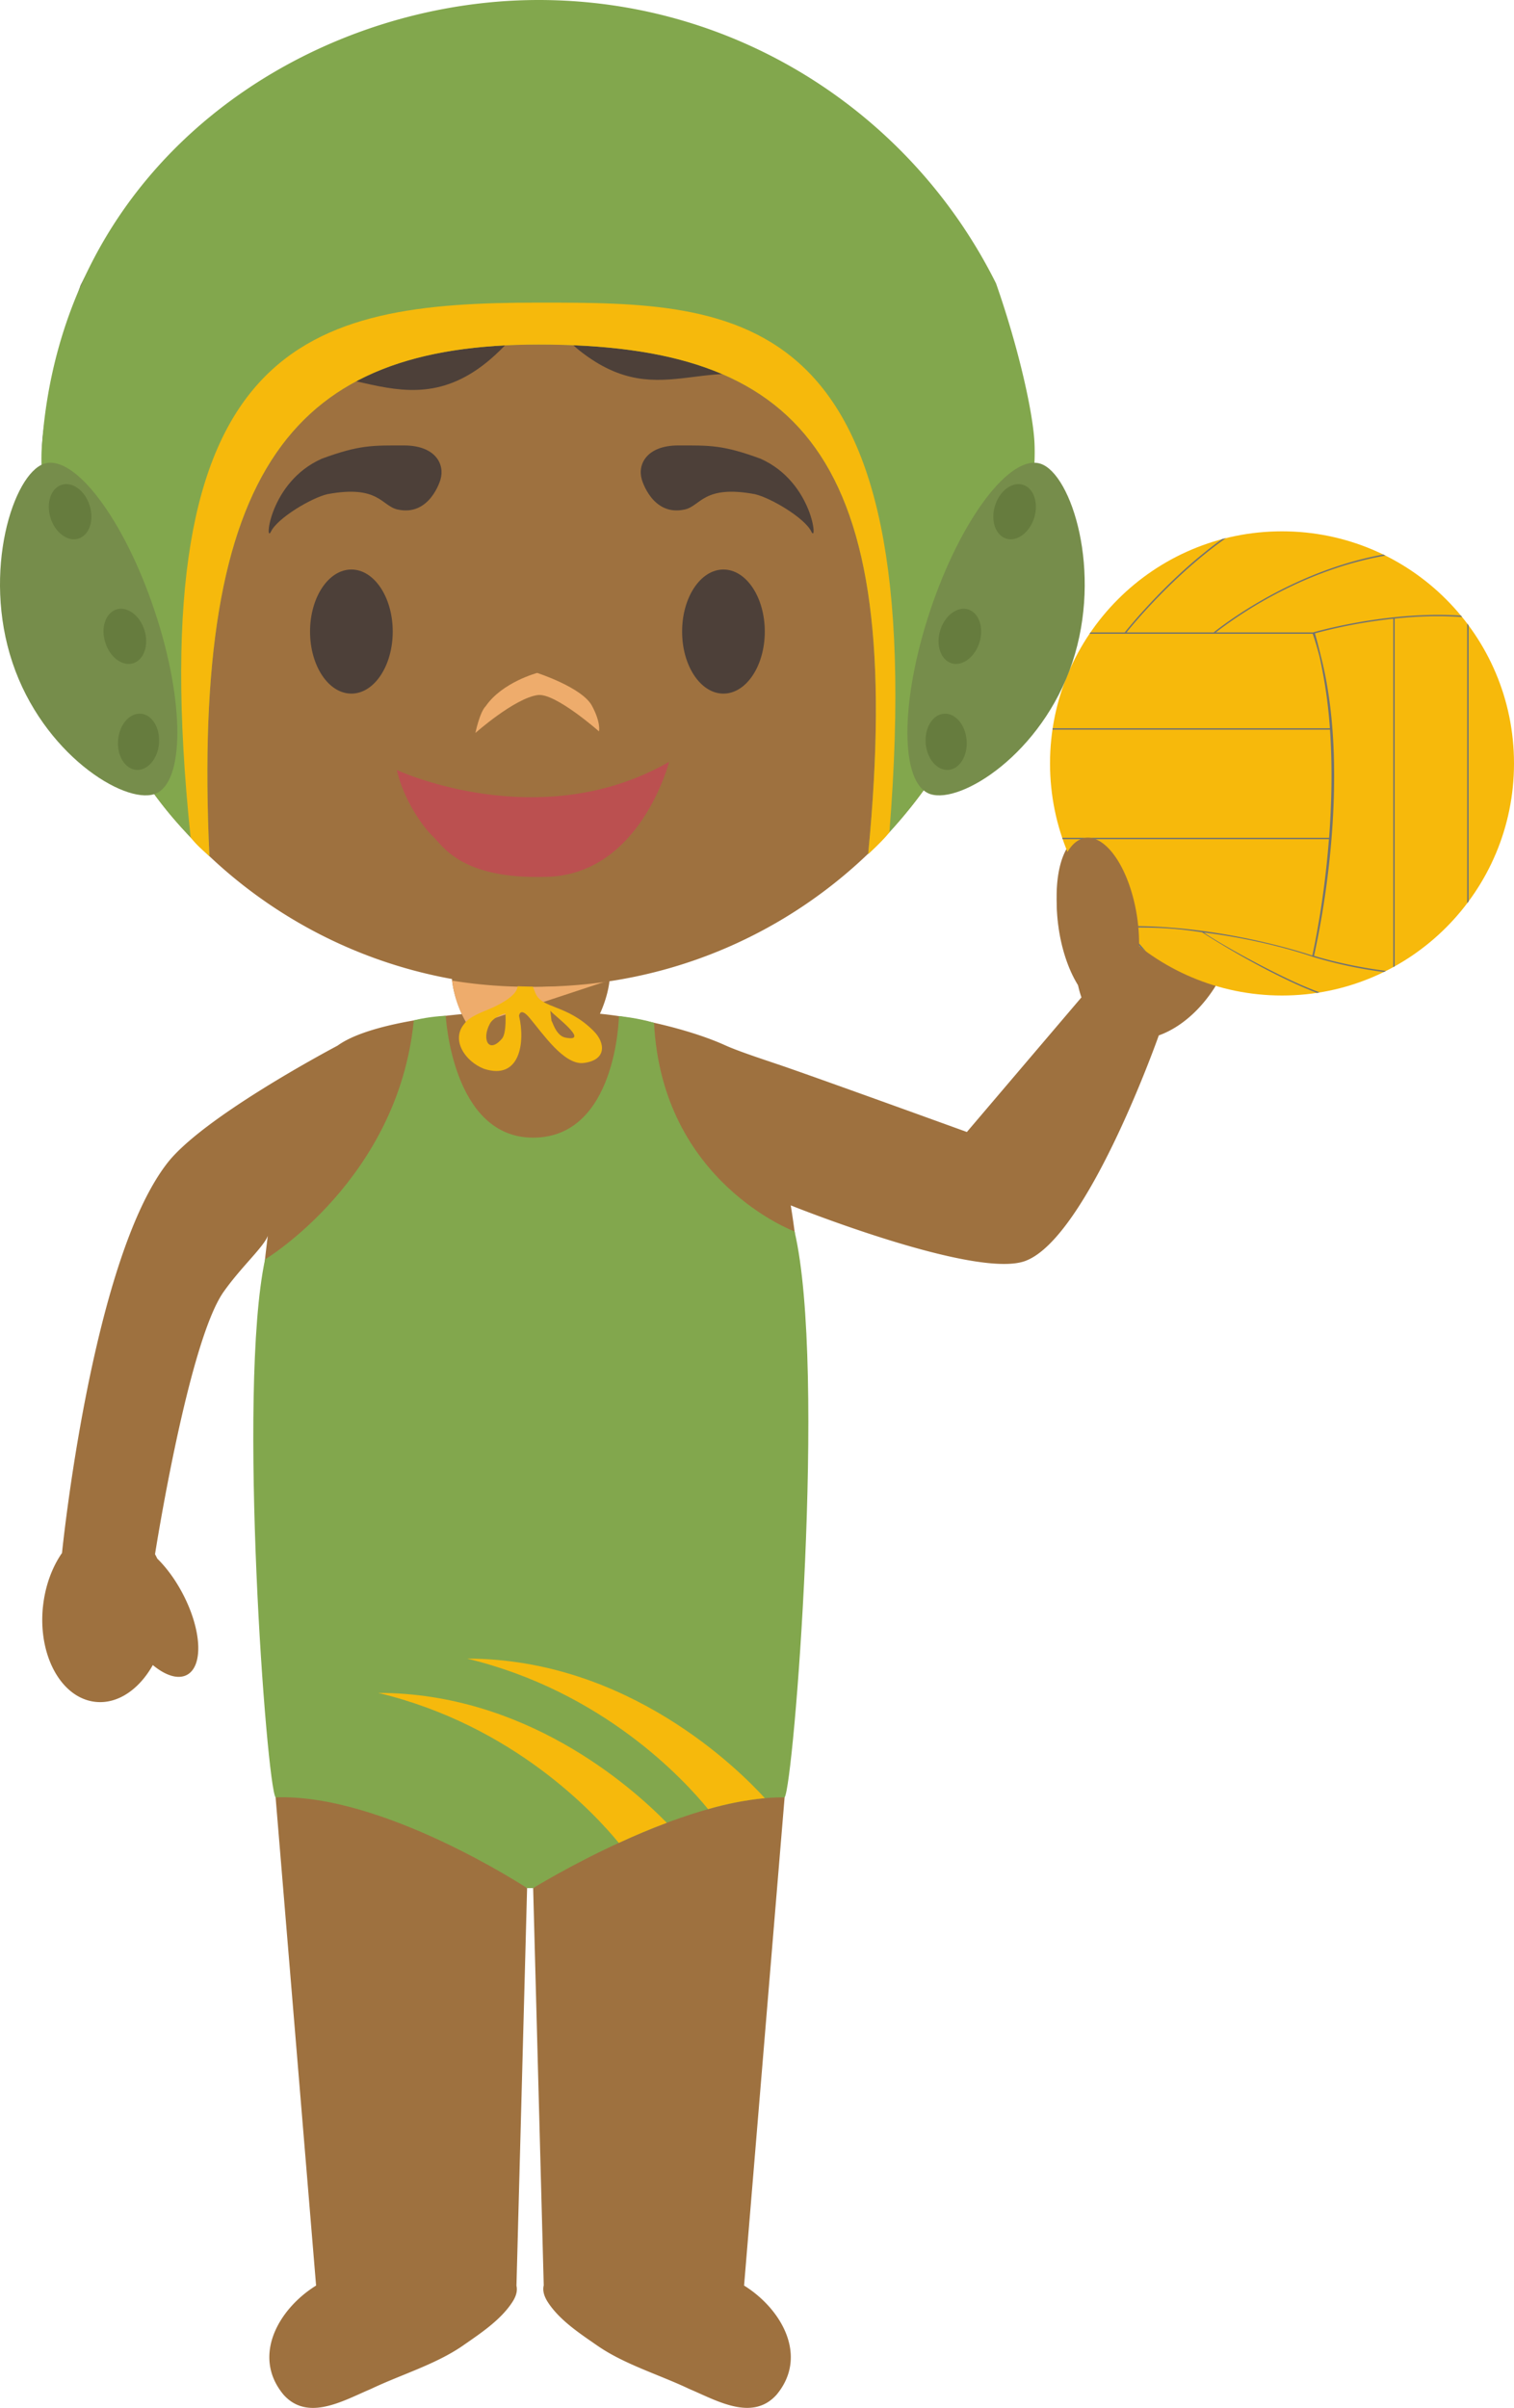 <svg xmlns="http://www.w3.org/2000/svg" width="73.247" height="116.429"><g fill-rule="evenodd" stroke-miterlimit="10" data-paper-data="{&quot;isPaintingLayer&quot;:true}" style="mix-blend-mode:normal"><path fill="#9e713f" d="m26.306 110.509-.512-19.213s4.326-4.75 6.31-5.3c1.43-.397 5.855.912 5.855.912l-1.96 23.6h-.008c1.815 1.125 3.135 3.416 1.58 5.282-1.175 1.314-2.907.277-4.22-.276-1.453-.692-3.114-1.178-4.427-2.079-.85-.59-1.85-1.238-2.422-2.123-.176-.274-.26-.55-.197-.804m-11.006.001h-.007l-1.958-23.601s4.365-1.327 5.775-.943c2.008.55 6.392 5.331 6.392 5.331l-.514 19.213h-.003c.065.264-.019.53-.197.804-.576.885-1.572 1.532-2.419 2.123-1.316.9-2.979 1.387-4.43 2.08-1.313.552-3.042 1.59-4.219.276-1.555-1.867-.235-4.162 1.58-5.283M2.08 77.672c.108-.999.442-1.89.918-2.58-.005.04-.005.062-.005.062s1.417-14.207 5.113-18.93c1.693-2.162 7.54-5.3 8.224-5.664 1.29-.934 4.203-1.354 6.013-1.525-.304-.667-.486-1.393-.486-1.92h7.648c0 .527-.178 1.24-.48 1.903 1.778.173 4.37.758 6.06 1.525.748.34 2.318.834 3.092 1.108 2.33.812 8.6 3.084 8.6 3.084l5.543-6.51a4.42 4.42 0 0 1-.208-.84c-.354-.648-.647-1.455-.823-2.36-.459-2.365.051-4.45 1.144-4.665.585-.111 1.215.335 1.747 1.136 1.178-1.13 2.63-1.6 3.84-1.088 1.858.786 2.445 3.585 1.32 6.248-.729 1.71-1.985 2.949-3.283 3.411h.004s-3.456 9.815-6.47 10.908c-2.438.883-11.337-2.692-11.337-2.692v-.013c1.674 10.2-.077 25.772-.077 25.772H13.117s-1.5-14.134-.158-24.297v.006c-.197.54-1.282 1.498-2.139 2.71-1.714 2.427-3.32 12.69-3.32 12.69.037.068.076.141.11.214.435.424.86.996 1.213 1.663.934 1.757 1.03 3.527.22 3.958-.434.229-1.04.03-1.65-.476-.659 1.174-1.694 1.896-2.772 1.78-1.654-.175-2.792-2.24-2.542-4.617" data-paper-data="{&quot;origPos&quot;:null}"/><path fill="#eeac6c" d="M22.675 49.643a5.533 5.533 0 0 1-.807-2.229c1.215.2 2.46.3 3.728.3 1.327 0 2.627-.113 3.894-.33l-.015.015-6.8 2.244"/><path fill="#f7b90b" d="M50.8 36.914c0-6.202 5.027-11.223 11.222-11.223 6.202 0 11.225 5.021 11.225 11.223 0 6.197-5.023 11.222-11.225 11.222-6.195 0-11.222-5.025-11.222-11.222"/><path fill="#727371" d="M54.035 44.796c.253-.01.502-.017.761-.017 4.346 0 8.282 1.286 8.694 1.425.07-.313.57-2.597.803-5.627H51.415c-.01-.021-.015-.045-.024-.066h12.91c.121-1.605.168-3.412.044-5.23H50.92a.714.714 0 0 1 .01-.067h13.41a23.59 23.59 0 0 0-.505-3.483c-.097-.37-.202-.73-.326-1.086H52.713c.015-.021.028-.045.045-.066h1.657c.214-.268 1.36-1.67 2.948-3.093.515-.46 1.108-.95 1.755-1.416l.191-.05c-2.462 1.732-4.425 4.083-4.809 4.559h4.218c.261-.21 1.665-1.308 3.728-2.289 1.187-.568 2.732-1.161 4.48-1.479l.1.054c-1.779.309-3.35.909-4.552 1.483a20.408 20.408 0 0 0-3.654 2.23h4.708c.13-.036 2.951-.848 6.041-.848.384 0 .752.01 1.11.036l.058.071a17.138 17.138 0 0 0-1.168-.043c-.724 0-1.434.045-2.096.116v16.815l-.066.039V29.916c-1.28.137-2.547.374-3.79.708.104.362.198.73.286 1.101.79 3.058.714 6.56.493 9.088a43.005 43.005 0 0 1-.823 5.402c.215.069 1.62.495 3.485.73-.035.02-.069.037-.108.054a21.285 21.285 0 0 1-3.407-.724s-2.243-.812-5.293-1.183c.305.24 2.214 1.37 4.224 2.317.414.192.874.39 1.371.578-.045.009-.087.015-.128.022-.43-.165-.853-.346-1.27-.543-2.283-1.07-4.293-2.387-4.293-2.387-1.19-.182-1.989-.233-3.358-.233l-.32.002c.144.186.485.615.974 1.161a21.57 21.57 0 0 1-.268-.199c-.386-.446-.656-.79-.789-.958-.098 0-.195.004-.293.007a1.857 1.857 0 0 0-.065-.063M71.051 30.24v13.346c-.024.028-.045.06-.069.088V30.15l.07.09"/><path fill="#9e713f" d="M51.22 44.901c-.34-2.267.237-4.228 1.282-4.385 1.048-.156 2.17 1.554 2.51 3.817.338 2.27-.236 4.232-1.283 4.386-1.049.157-2.172-1.549-2.51-3.818" data-paper-data="{&quot;origPos&quot;:null}"/><path fill="#82a74d" d="M38.441 59.545c1.558 6.66-.045 26.79-.482 27.365-4.974-.075-12.165 4.386-12.165 4.386H25.5s-6.983-4.59-12.167-4.386c-.435-.575-1.862-19.65-.51-26.015 0 0 6.444-3.872 7.196-11.558.79-.197 1.547-.22 1.547-.22s.302 5.892 4.224 5.892c4.056 0 4.153-5.88 4.153-5.88s.95.096 1.7.328c.382 7.714 6.8 10.088 6.8 10.088"/><path fill="#f6b90c" d="M18.297 81.857c7.078 0 12.165 4.446 13.963 6.281-.812.302-1.596.636-2.322.973-1.18-1.44-5.115-5.69-11.64-7.254m4.304-1.657c7.785 0 13.162 5.383 14.4 6.745-.93.093-1.848.27-2.745.532-1.155-1.419-5.095-5.7-11.655-7.277m4.746-30.03c1.266.255-.596-1.112-.724-1.3l.06.505c.017-.077.188.699.665.795m-3.054.041c.22-.285.158-1.202.158-1.202-.078-.018-.618.204-.758.502-.4.743-.052 1.474.6.7m4.424-.36c.575.572.656 1.444-.55 1.554-.922.028-1.897-1.41-2.542-2.18-.47-.565-.516-.107-.516-.107.302 1.267.06 3.133-1.693 2.563-.915-.353-1.61-1.397-.958-2.173.283-.396.947-.586 1.457-.826.348-.166.96-.5 1.093-.86.084-.217.022-.459.112-.675-.266-.975.372-.221.775.853.296.792 1.5.531 2.823 1.851"/><path fill="#9e713f" d="M3.143 28.062a23.22 23.22 0 0 1-.26-3.476c0-12.77 10.35-23.121 23.12-23.121 12.771 0 23.121 10.352 23.121 23.12 0 1.126-.08 2.236-.236 3.318 1.333.73 2.235 2.109 2.235 3.69 0 2.346-1.978 4.25-4.416 4.25-.163 0-.326-.011-.487-.026-3.949 7.092-11.522 11.89-20.217 11.89-8.685 0-16.252-4.789-20.203-11.869-.07.002-.14.004-.208.004-2.44 0-4.417-1.903-4.417-4.249 0-1.472.78-2.77 1.968-3.531" data-paper-data="{&quot;origPos&quot;:null}"/><path fill="#4d4039" d="M21.31 23.188s-.503 1.803-2.082 1.446c-.772-.174-.908-1.201-3.386-.74-.779.18-2.417 1.156-2.732 1.808-.316.652-.088-2.392 2.457-3.522 1.835-.675 2.457-.642 3.977-.642s1.987.907 1.766 1.65m9.741 0s.503 1.803 2.082 1.446c.772-.174.908-1.201 3.386-.74.78.18 2.417 1.156 2.732 1.808.316.652.087-2.392-2.457-3.522-1.835-.675-2.457-.642-3.977-.642s-1.987.907-1.766 1.65M19 30.538c0 1.657-.896 3-2 3-1.106 0-2-1.343-2-3s.894-3 2-3c1.104 0 2 1.343 2 3m18 0c0 1.657-.896 3-2 3-1.106 0-2-1.343-2-3s.894-3 2-3c1.104 0 2 1.343 2 3" data-paper-data="{&quot;origPos&quot;:null}"/><path fill="#eeac6c" d="M26.02 33.607c-1.126.153-3.02 1.834-3.02 1.834s.206-1.009.502-1.299c.8-1.156 2.487-1.604 2.487-1.604s2.173.703 2.65 1.588c.443.824.34 1.238.34 1.238s-2.12-1.871-2.96-1.756z"/><path fill="#bb5050" d="M19.2 37.234s6.896 3.208 13.171-.397c0 0-1.39 5.47-5.95 5.561-4.115.122-4.984-1.492-5.477-1.956-.492-.463-1.42-1.772-1.745-3.208" data-paper-data="{&quot;origPos&quot;:null}"/><path fill="#4d4039" d="M49.942 21.8c.173 2.698-1.167 6.46-1.167 6.46s-6.11-7.23-9.836-9.26c-4.554-2.477-6.825 1.172-10.894-2.042-.675-.532-1.933-1.942-1.933-1.942s-1.532 1.545-1.937 1.942c-4.578 4.48-8.008-.746-11.863 1.956-4.905 3.448-9.047 9.182-9.047 9.182s-1.425-1.631-1.228-6.551c.058-1.414.743-4.557 1.863-7.75C7.947 5.671 16.336.087 26.03.087c11.132 0 23.057 8.411 23.912 21.714" data-paper-data="{&quot;origPos&quot;:null}"/><path fill="#82a74d" d="M3.025 28.376c-.602-2.561-1.103-5.107-1.009-6.645C2.893 7.736 14.926 0 26.056 0c9.695 0 18.084 5.58 22.132 13.703 1.12 3.198 1.807 6.339 1.862 7.755.082 2.013-.467 4.434-1.15 6.594 1.29.733 2.153 2.087 2.153 3.634 0 2.332-1.967 4.224-4.393 4.224-.163 0-.325-.009-.484-.026a23.092 23.092 0 0 1-4.174 5.41c1.888-19.49-3.377-24.633-15.94-24.633-11.752 0-16.818 5.766-15.93 24.739C8.1 39.44 7.09 38.07 5.96 35.906c-.067.004-.135.004-.206.004-2.426 0-4.393-1.892-4.393-4.224 0-1.341.652-2.537 1.665-3.31"/><path fill="#768d4b" d="M45.004 29.516c1.476-4.41 3.87-7.584 5.346-7.09 1.481.496 3.002 5.198 1.528 9.61-1.474 4.408-5.394 6.853-6.872 6.36-1.474-.497-1.474-4.47-.002-8.88"/><path fill="#667c3e" d="M48.14 24.45c.221-.72.828-1.17 1.351-1.009.523.162.764.876.544 1.596-.225.717-.829 1.167-1.352 1.007-.524-.163-.767-.876-.544-1.594m-2.65 6.025c.222-.718.83-1.168 1.352-1.008.523.164.765.877.547 1.594-.225.72-.832 1.17-1.352 1.01-.525-.165-.77-.877-.547-1.597m-.703 5.479c-.062-.752.328-1.397.876-1.442.547-.047 1.042.525 1.102 1.273.064.75-.328 1.392-.872 1.442-.549.045-1.044-.525-1.106-1.273"/><path fill="#768d4b" d="M7.474 29.516c1.477 4.41 1.472 8.383-.004 8.88-1.476.493-5.396-1.952-6.868-6.36-1.476-4.412.045-9.114 1.524-9.61 1.476-.494 3.872 2.68 5.348 7.09"/><path fill="#667c3e" d="M4.34 24.45c.222.718-.02 1.431-.547 1.594-.52.16-1.13-.29-1.35-1.007-.225-.72.022-1.434.544-1.596.525-.161 1.13.289 1.353 1.009m2.65 6.024c.222.72-.023 1.432-.548 1.597-.523.16-1.129-.29-1.35-1.01-.225-.717.02-1.43.545-1.594.522-.16 1.13.29 1.352 1.008m.703 5.478c-.062.748-.56 1.318-1.106 1.273-.544-.05-.936-.692-.874-1.442.062-.748.557-1.32 1.106-1.273.544.045.936.69.874 1.442"/><path fill="#f6b90c" d="M26.057 14.633c9.694 0 19.041 0 16.971 25.614-.184.23-.505.58-1.026 1.048 1.888-19.492-3.377-24.635-15.94-24.635-11.752 0-16.818 5.767-15.93 24.74-.423-.382-.599-.519-.91-.911-2.52-24.11 5.703-25.856 16.835-25.856"/></g></svg>
